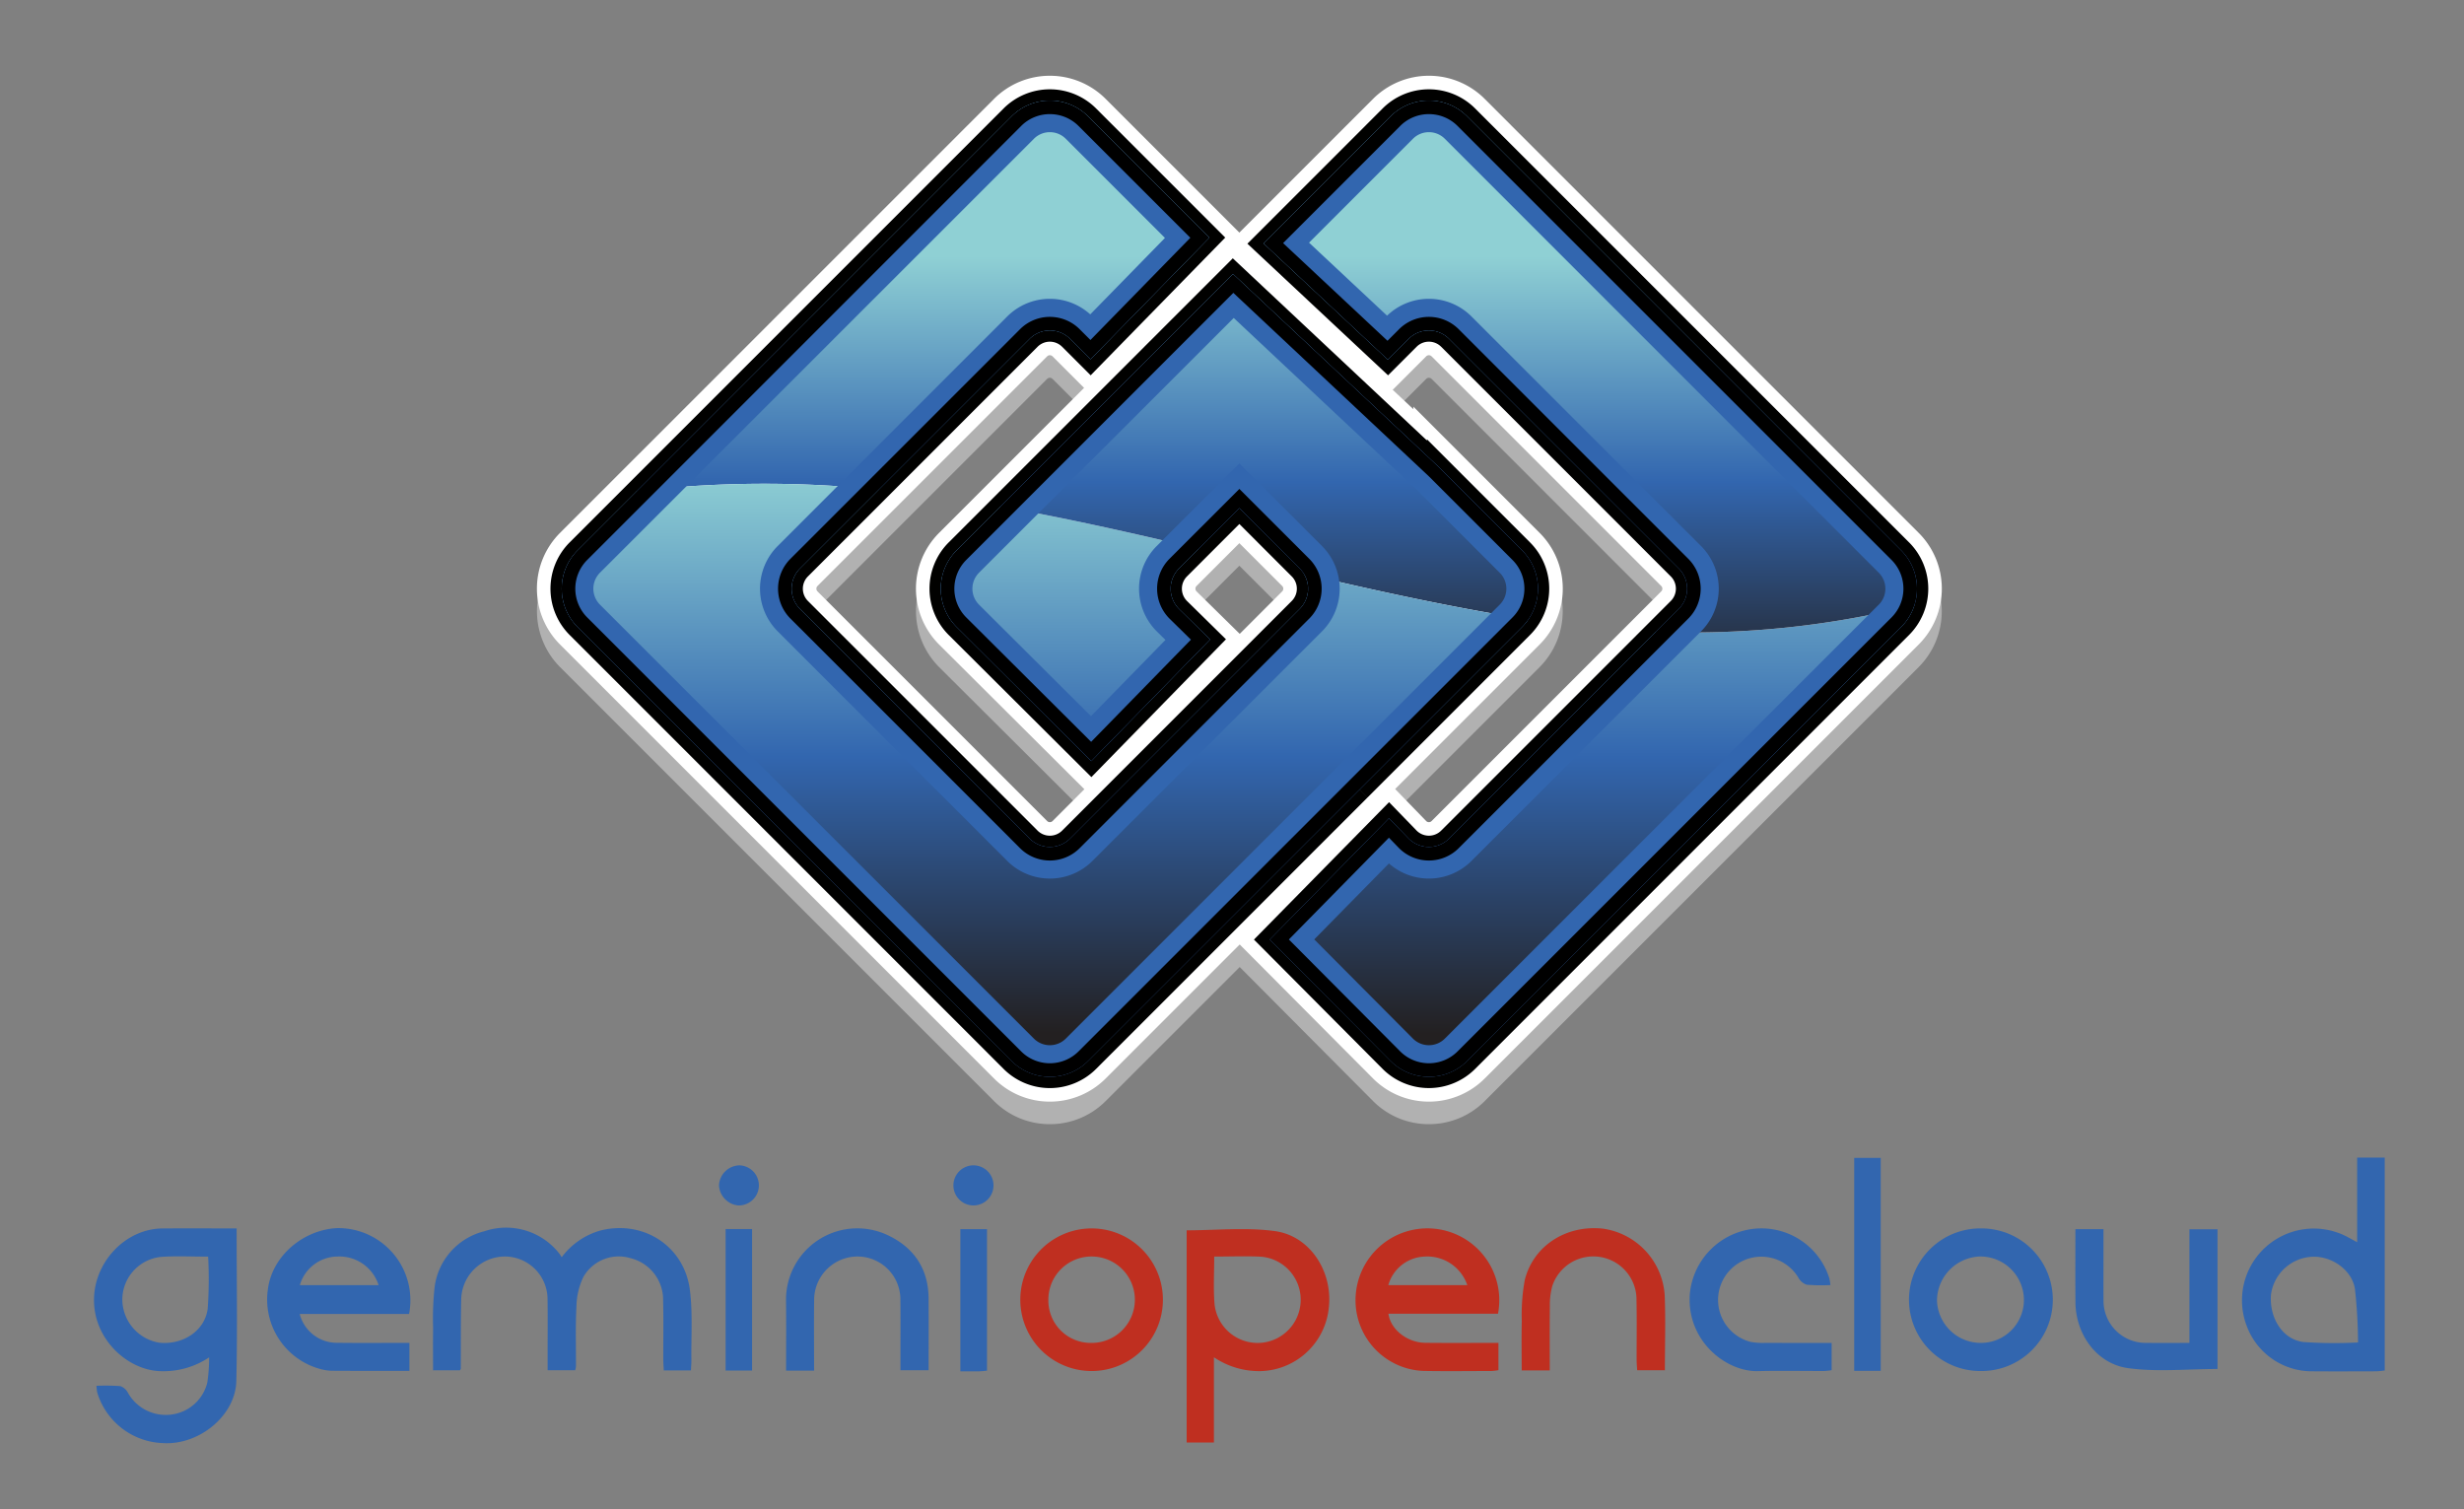 <svg id="圖層_1" data-name="圖層 1" xmlns="http://www.w3.org/2000/svg" xmlns:xlink="http://www.w3.org/1999/xlink" viewBox="0 0 400 245"><rect x="0" y="0" width="400" height="245" fill="#808080" stroke="none"/><defs><style>.cls-1{fill:#010100;}.cls-2{fill:#b1b1b1;}.cls-3{fill:#fff;}.cls-4{fill:url(#linear-gradient);}.cls-5{fill:url(#linear-gradient-2);}.cls-6{fill:url(#linear-gradient-3);}.cls-7{fill:url(#linear-gradient-4);}.cls-8{fill:url(#linear-gradient-5);}.cls-9{fill:url(#linear-gradient-6);}.cls-10,.cls-11{fill:#3266af;}.cls-11,.cls-12{fill-rule:evenodd;}.cls-12{fill:#bf2f20;}</style><linearGradient id="linear-gradient" x1="-270.184" y1="962.305" x2="-269.451" y2="962.305" gradientTransform="matrix(0, 125.511, 125.511, 0, -120605.427, 33987.847)" gradientUnits="userSpaceOnUse"><stop offset="0" stop-color="#8fd0d4"/><stop offset="0.51" stop-color="#3266af"/><stop offset="1" stop-color="#232021"/></linearGradient><linearGradient id="linear-gradient-2" x1="-271.033" y1="962.273" x2="-270.3" y2="962.273" gradientTransform="matrix(0, 98.326, 98.326, 0, -94410.455, 26691.6)" xlink:href="#linear-gradient"/><linearGradient id="linear-gradient-3" x1="-271.033" y1="962.482" x2="-270.301" y2="962.482" gradientTransform="matrix(0, 98.326, 98.326, 0, -94487.142, 26691.662)" xlink:href="#linear-gradient"/><linearGradient id="linear-gradient-4" x1="-270.184" y1="962.318" x2="-269.451" y2="962.318" gradientTransform="matrix(0, 125.511, 125.511, 0, -120612.042, 33987.847)" xlink:href="#linear-gradient"/><linearGradient id="linear-gradient-5" x1="-270.184" y1="962.061" x2="-269.451" y2="962.061" gradientTransform="matrix(0, 125.511, 125.511, 0, -120490.927, 33987.847)" xlink:href="#linear-gradient"/><linearGradient id="linear-gradient-6" x1="-271.033" y1="962.08" x2="-270.301" y2="962.08" gradientTransform="matrix(0, 98.326, 98.326, 0, -94339.33, 26691.662)" xlink:href="#linear-gradient"/></defs><title>GEMINI OPEN白底紅字</title><path class="cls-1" d="M220.706,131.826h0l26.384-26.384a8.791,8.791,0,0,0,0-12.432L233.478,79.397v.001L200.169,48.143l-18.484,18.484L155.301,93.01a8.79,8.79,0,0,0,0,12.432L177.155,127.209l19.279-19.742-5.038-4.952a4.652,4.652,0,0,1,0-6.578l9.799-9.799,9.799,9.799a4.652,4.652,0,0,1,.001,6.578L206.519,106.992l-24.834,24.834-7.966,7.967a4.65,4.65,0,0,1-6.578-.002L129.864,102.515a4.652,4.652,0,0,1,0-6.578L167.141,58.661a4.651,4.651,0,0,1,6.578.001l3.32,3.32L196.325,42.246,176.646,22.566a8.791,8.791,0,0,0-12.432,0L93.769,93.01a8.79,8.79,0,0,0,0,12.432L164.214,175.886a8.791,8.791,0,0,0,12.432,0l14.955-14.955Z"/><path class="cls-2" d="M170.429,182.49a12.738,12.738,0,0,1-9.064-3.755L90.92,108.291a12.835,12.835,0,0,1,0-18.129l70.446-70.444a12.817,12.817,0,0,1,18.129,0l22.497,22.497-1.078,1.102L236.326,76.55,249.939,90.162a12.834,12.834,0,0,1,0,18.129l-70.445,70.445A12.739,12.739,0,0,1,170.429,182.49Zm0-158.469a4.732,4.732,0,0,0-3.367,1.394L96.618,95.859a4.767,4.767,0,0,0,0,6.735l70.444,70.444a4.761,4.761,0,0,0,6.734,0l70.445-70.444a4.767,4.767,0,0,0,0-6.734L230.674,82.292,200.258,53.751l-42.108,42.108a4.767,4.767,0,0,0,0,6.735L177.115,121.484l13.631-13.958-2.174-2.136a8.699,8.699,0,0,1-.026-12.301l12.649-12.649,12.649,12.649a8.691,8.691,0,0,1,0,12.276l-37.277,37.277a8.68,8.68,0,0,1-12.276-.002l-37.275-37.276a8.69,8.69,0,0,1-.001-12.276l37.277-37.277a8.682,8.682,0,0,1,12.277.001l.438.438,13.654-13.972-16.863-16.864A4.732,4.732,0,0,0,170.429,24.021Zm0,37.307a.61.61,0,0,0-.439.181l-37.277,37.277a.625.625,0,0,0,0,.881l37.276,37.277a.624.624,0,0,0,.881,0l5.163-5.165L152.458,108.297a12.836,12.836,0,0,1-.006-18.135l23.536-23.535L170.87,61.51A.61.61,0,0,0,170.429,61.327Zm30.766,30.508-6.95,6.95a.625.625,0,0,0,0,.881l7.011,6.89,6.891-6.89a.625.625,0,0,0-.001-.881Z"/><path class="cls-1" d="M308.624,93.01,238.177,22.566a8.791,8.791,0,0,0-12.432,0l-17.763,17.764-2.849,2.847,20.159,18.863,3.38-3.38a4.651,4.651,0,0,1,6.578.001L272.528,95.937a4.652,4.652,0,0,1,0,6.578l-37.277,37.277a4.65,4.65,0,0,1-6.578-.002l-3.186-3.288-19.346,19.676,19.605,19.707a8.791,8.791,0,0,0,12.432,0l70.447-70.445A8.791,8.791,0,0,0,308.624,93.01Z"/><path class="cls-2" d="M231.962,182.49a12.736,12.736,0,0,1-9.065-3.755L200.474,156.198l25.031-25.462,6.06,6.251a.586.586,0,0,0,.397.138.611.611,0,0,0,.439-.182L269.679,99.667a.623.623,0,0,0,0-.88l-37.275-37.277a.625.625,0,0,0-.881-.001l-6.136,6.137L199.341,43.274l23.556-23.556a12.817,12.817,0,0,1,18.13,0L311.473,90.162a12.835,12.835,0,0,1,0,18.129l-70.446,70.445A12.74,12.74,0,0,1,231.962,182.49ZM211.807,156.163l16.795,16.883a4.762,4.762,0,0,0,6.727-.008L305.776,102.594a4.77,4.77,0,0,0,0-6.735L235.329,25.415a4.763,4.763,0,0,0-6.734,0L210.929,43.082l14.27,13.354.626-.625a8.681,8.681,0,0,1,12.276.001l37.275,37.276a8.69,8.69,0,0,1,.002,12.276l-37.277,37.277a8.681,8.681,0,0,1-12.277-.002l-.358-.369Z"/><path class="cls-1" d="M220.706,128.162h0l26.384-26.383a8.791,8.791,0,0,0,0-12.432L233.478,75.735h0L200.169,44.481,181.685,62.964,155.301,89.348a8.79,8.79,0,0,0,0,12.432L177.155,123.547l19.279-19.742-5.038-4.952a4.652,4.652,0,0,1,0-6.578l9.799-9.8,9.799,9.8a4.652,4.652,0,0,1,.001,6.578l-4.477,4.476-24.834,24.833-7.966,7.967a4.651,4.651,0,0,1-6.578,0L129.864,98.853a4.652,4.652,0,0,1,0-6.578l37.277-37.277a4.651,4.651,0,0,1,6.578.001l3.32,3.32,19.286-19.735L176.646,18.903a8.791,8.791,0,0,0-12.432,0L93.769,89.348a8.79,8.79,0,0,0,0,12.432L164.214,172.224a8.791,8.791,0,0,0,12.432,0l14.955-14.955Z"/><path class="cls-3" d="M220.706,128.162l2.849,2.849,26.383-26.383a12.809,12.809,0,0,0,0-18.129l-20.489-20.49v.422L200.08,38.872,178.836,60.116,152.452,86.499a12.811,12.811,0,0,0,0,18.129l24.743,24.644,24.927-25.526-7.902-7.767.025.025a.634.634,0,0,1-.137-.677.614.614,0,0,1,.137-.204l6.95-6.95,6.95,6.95a.6.6,0,0,1,.137.205.634.634,0,0,1,0,.472.597.597,0,0,1-.137.204l-4.475,4.476-24.834,24.833L170.87,133.282a.628.628,0,0,1-.204.137.635.635,0,0,1-.235.044.643.643,0,0,1-.237-.044.601.601,0,0,1-.204-.138L132.713,96.004a.625.625,0,0,1-.137-.204.655.655,0,0,1,0-.473.616.616,0,0,1,.137-.204L169.99,57.847a.595.595,0,0,1,.203-.137.624.624,0,0,1,.235-.046.645.645,0,0,1,.237.046.594.594,0,0,1,.204.137l6.202,6.202,24.919-25.498L179.494,16.055a12.811,12.811,0,0,0-18.129,0L90.92,86.499a12.811,12.811,0,0,0,0,18.129l70.446,70.444a12.808,12.808,0,0,0,18.129,0l14.955-14.955,29.106-29.105-2.849-2.849-2.849-2.849-29.106,29.107-14.955,14.955a4.71,4.71,0,0,1-1.573,1.046,4.782,4.782,0,0,1-3.587,0,4.729,4.729,0,0,1-1.573-1.046L96.618,98.931a4.754,4.754,0,0,1,0-6.735l70.444-70.444a4.756,4.756,0,0,1,6.734,0l16.863,16.864L177.006,52.587l-.438-.438a8.677,8.677,0,0,0-12.277-.001L127.015,89.426a8.673,8.673,0,0,0,.001,12.276L164.292,138.978a8.676,8.676,0,0,0,12.275,0l7.967-7.967,24.835-24.834,4.476-4.476a8.68,8.68,0,0,0,0-12.276l-12.649-12.649-12.648,12.649a8.673,8.673,0,0,0,.001,12.276l.01.011,2.188,2.151L177.115,117.821,158.145,98.925l.006.006a4.754,4.754,0,0,1,0-6.735l26.383-26.383,15.725-15.724L237.507,85.041v-9.306h-4.029l-2.85,2.848,13.613,13.613a4.726,4.726,0,0,1,1.046,1.573,4.783,4.783,0,0,1,0,3.588,4.713,4.713,0,0,1-1.046,1.574l-26.384,26.383Z"/><path class="cls-1" d="M308.624,89.348,238.177,18.903a8.791,8.791,0,0,0-12.432,0L207.983,36.667l-2.849,2.847,20.159,18.864,3.38-3.381a4.651,4.651,0,0,1,6.578.001l37.276,37.276a4.652,4.652,0,0,1,0,6.578L235.251,136.129a4.651,4.651,0,0,1-6.578,0l-3.186-3.288-19.346,19.676,19.605,19.707a8.791,8.791,0,0,0,12.432,0l70.447-70.445A8.791,8.791,0,0,0,308.624,89.348Z"/><path class="cls-3" d="M308.624,89.348l2.849-2.849-70.447-70.445a12.812,12.812,0,0,0-18.129,0L205.133,33.818l-5.792,5.792L225.386,63.983l6.136-6.136a.608.608,0,0,1,.203-.137.622.622,0,0,1,.235-.046.645.645,0,0,1,.238.046.607.607,0,0,1,.204.137L269.679,95.123a.595.595,0,0,1,.138.205.637.637,0,0,1,.046.236.644.644,0,0,1-.046.236.606.606,0,0,1-.138.204l-37.276,37.277a.629.629,0,0,1-.204.137.638.638,0,0,1-.235.044.645.645,0,0,1-.238-.044.598.598,0,0,1-.203-.138l-2.85,2.849,2.893-2.803-6.059-6.251L200.474,152.535,222.889,175.065l.008.007a12.809,12.809,0,0,0,18.13,0L311.473,104.628a12.812,12.812,0,0,0,0-18.129l-2.849,2.849L305.776,92.196a4.752,4.752,0,0,1-.002,6.735l-70.445,70.445a4.726,4.726,0,0,1-1.573,1.046,4.783,4.783,0,0,1-3.588,0,4.712,4.712,0,0,1-1.574-1.046l.008.007L211.807,152.501l13.658-13.892.315.324.021.022.023.024a8.677,8.677,0,0,0,12.276,0l37.276-37.277a8.674,8.674,0,0,0,0-12.276L238.101,52.15a8.675,8.675,0,0,0-12.275-.001l-.626.625L207.887,36.574l-2.753,2.941,2.85,2.849,2.847-2.848,17.764-17.764a4.726,4.726,0,0,1,1.574-1.046,4.794,4.794,0,0,1,3.588,0,4.73,4.73,0,0,1,1.572,1.046L305.776,92.196Z"/><path class="cls-3" d="M220.706,128.162h0l26.384-26.383a8.791,8.791,0,0,0,0-12.432L233.478,75.735h0L200.169,44.481,181.685,62.964,155.301,89.348a8.79,8.79,0,0,0,0,12.432L177.155,123.547l19.279-19.742-5.038-4.952a4.652,4.652,0,0,1,0-6.578l9.799-9.8,9.799,9.8a4.652,4.652,0,0,1,.001,6.578l-4.477,4.476-24.834,24.833-7.966,7.967a4.651,4.651,0,0,1-6.578,0L129.864,98.853a4.652,4.652,0,0,1,0-6.578l37.277-37.277a4.651,4.651,0,0,1,6.578.001l3.32,3.32,19.286-19.735L176.646,18.903a8.791,8.791,0,0,0-12.432,0L93.769,89.348a8.79,8.79,0,0,0,0,12.432L164.214,172.224a8.791,8.791,0,0,0,12.432,0l14.955-14.955Z"/><path class="cls-1" d="M220.706,128.162l1.295,1.295,26.384-26.383a10.621,10.621,0,0,0,0-15.022L231.646,71.313v.192L200.128,41.931,180.39,61.67l-26.383,26.383a10.622,10.622,0,0,0-.001,15.022l.013.012L177.173,126.15l21.847-22.372-6.34-6.231.011.011a2.822,2.822,0,0,1,0-3.988l8.504-8.505,8.505,8.505a2.819,2.819,0,0,1,0,3.988l-4.476,4.477-24.834,24.834-7.966,7.967a2.822,2.822,0,0,1-3.989-.002L131.159,97.558a2.821,2.821,0,0,1,0-3.988l37.277-37.277a2.819,2.819,0,0,1,3.988.001l4.631,4.63,21.846-22.355L177.941,17.609a10.621,10.621,0,0,0-15.021,0L92.474,88.053a10.623,10.623,0,0,0-.001,15.022l70.446,70.444a10.619,10.619,0,0,0,15.021,0l14.955-14.955,29.105-29.105-1.295-1.295-1.295-1.294L190.306,155.974,175.351,170.929a6.961,6.961,0,0,1-9.842,0L95.064,100.484a6.959,6.959,0,0,1,0-9.842l70.445-70.444a6.958,6.958,0,0,1,9.841,0L193.75,38.599l-16.726,17.115L175.014,53.704a6.483,6.483,0,0,0-9.168-.001L128.569,90.979a6.483,6.483,0,0,0,0,9.168l37.276,37.277a6.481,6.481,0,0,0,9.168,0l7.966-7.967,24.835-24.834,4.477-4.476a6.483,6.483,0,0,0-.001-9.168l-11.095-11.094-11.094,11.094a6.484,6.484,0,0,0,0,9.168l.006.006,3.741,3.677L177.137,120.945,156.594,100.482l.003.003a6.959,6.959,0,0,1-0-9.842l26.383-26.383,17.23-17.23,35.099,32.935V75.735h-1.831l-1.295,1.295,13.613,13.613a6.96,6.96,0,0,1,0,9.842l-26.384,26.384Z"/><path class="cls-3" d="M308.624,89.348,238.177,18.903a8.791,8.791,0,0,0-12.432,0L207.983,36.667l-2.849,2.847,20.159,18.864,3.38-3.381a4.651,4.651,0,0,1,6.578.001l37.276,37.276a4.652,4.652,0,0,1,0,6.578L235.251,136.129a4.651,4.651,0,0,1-6.578,0l-3.186-3.288-19.346,19.676,19.605,19.707a8.791,8.791,0,0,0,12.432,0l70.447-70.445A8.791,8.791,0,0,0,308.624,89.348Z"/><path class="cls-1" d="M308.624,89.348l1.295-1.295L239.472,17.609a10.62,10.62,0,0,0-15.021,0L206.688,35.373,202.501,39.559l22.834,21.367,4.633-4.634a2.821,2.821,0,0,1,3.989.001l37.276,37.276a2.821,2.821,0,0,1,0,3.988l-37.277,37.277a2.821,2.821,0,0,1-3.988-.002l-1.295,1.295,1.315-1.275-4.492-4.634-21.931,22.306,20.893,20.999-.007-.007a10.618,10.618,0,0,0,15.021,0l70.447-70.444a10.623,10.623,0,0,0,0-15.022l-1.295,1.295-1.295,1.295a6.963,6.963,0,0,1,0,9.842L236.883,170.929a6.961,6.961,0,0,1-9.842,0L208.716,152.509l16.761-17.047,1.89,1.952.01.01a6.483,6.483,0,0,0,9.169,0l37.276-37.277a6.482,6.482,0,0,0,0-9.168L236.546,53.704a6.482,6.482,0,0,0-9.168-.001l-2.129,2.128L207.768,39.472l1.51-1.51,17.764-17.764a6.959,6.959,0,0,1,9.842,0l70.447,70.444Z"/><path class="cls-4" d="M155.301,101.78,177.155,123.547l19.279-19.742-5.038-4.952a4.652,4.652,0,0,1,0-6.578l3.188-3.19c-10.738-2.543-21.413-4.971-32.165-6.856l-7.119,7.119A8.79,8.79,0,0,0,155.301,101.78Z"/><path class="cls-5" d="M247.09,89.348,233.478,75.735h0L200.169,44.481,181.685,62.964l-19.265,19.265c10.752,1.885,21.426,4.313,32.165,6.856l6.611-6.611,9.799,9.8a4.578,4.578,0,0,1,.679.87c10.728,2.517,21.593,4.927,32.742,6.814,1.219.22,2.443.423,3.672.617A8.786,8.786,0,0,0,247.09,89.348Z"/><path class="cls-6" d="M142.646,79.492l24.495-24.495a4.651,4.651,0,0,1,6.578.001l3.32,3.32,19.286-19.735L176.646,18.903a8.791,8.791,0,0,0-12.432,0L103.351,79.766c.876-.114,1.75-.222,2.615-.319A179.843,179.843,0,0,1,142.646,79.492Z"/><path class="cls-7" d="M211.674,93.145a4.65,4.65,0,0,1-.678,5.708l-4.477,4.476-24.834,24.833-7.966,7.967a4.651,4.651,0,0,1-6.578,0L129.864,98.853a4.652,4.652,0,0,1,0-6.578l12.782-12.782a179.843,179.843,0,0,0-36.679-.045c-.865.097-1.74.205-2.615.319l-9.582,9.582a8.79,8.79,0,0,0,0,12.432L164.214,172.224a8.791,8.791,0,0,0,12.432,0l14.955-14.955,29.105-29.107,26.384-26.383a8.814,8.814,0,0,0,.998-1.204c-1.229-.194-2.453-.396-3.672-.617C233.267,98.072,222.402,95.663,211.674,93.145Z"/><path class="cls-8" d="M268.822,102.558,235.251,136.129a4.651,4.651,0,0,1-6.578,0l-3.186-3.288-19.346,19.676,19.605,19.707a8.791,8.791,0,0,0,12.432,0l70.447-70.445a8.746,8.746,0,0,0,2.169-3.592A147.967,147.967,0,0,1,268.822,102.558Z"/><path class="cls-9" d="M308.624,89.348,238.177,18.903a8.791,8.791,0,0,0-12.432,0L207.983,36.667l-2.849,2.847,20.159,18.864,3.38-3.381a4.651,4.651,0,0,1,6.578.001l37.276,37.276a4.652,4.652,0,0,1,0,6.578l-3.706,3.705a147.967,147.967,0,0,0,41.971-4.37A8.783,8.783,0,0,0,308.624,89.348Z"/><path class="cls-10" d="M170.429,21.457a3.636,3.636,0,0,1,2.59,1.073l16.096,16.095-12.126,12.408a9.783,9.783,0,0,0-13.475.338L126.237,88.649a9.79,9.79,0,0,0,.002,13.829l37.275,37.276a9.777,9.777,0,0,0,13.83.002l7.967-7.967,24.835-24.834,4.476-4.477a9.789,9.789,0,0,0,0-13.829L204.822,78.85l-3.627-3.627-3.625,3.626L187.769,88.649a9.79,9.79,0,0,0,.002,13.829l.016.016.016.016,1.392,1.369L177.105,116.26,158.928,98.154a3.668,3.668,0,0,1,0-5.18L185.311,66.59l14.972-14.972L229.909,79.418l13.555,13.556a3.66,3.66,0,0,1,0,5.179l-26.383,26.383-29.106,29.107-14.955,14.955a3.663,3.663,0,0,1-5.18,0L97.395,98.154a3.668,3.668,0,0,1,0-5.18l70.445-70.444a3.636,3.636,0,0,1,2.59-1.073m0-5.128a8.766,8.766,0,0,0-6.215,2.574L93.769,89.348a8.79,8.79,0,0,0,0,12.432L164.214,172.224a8.792,8.792,0,0,0,12.432,0l14.955-14.955,29.105-29.107,26.384-26.383a8.791,8.791,0,0,0,0-12.432L233.478,75.735h0L200.169,44.481,181.685,62.964,155.301,89.348a8.79,8.79,0,0,0,0,12.432L177.155,123.547l19.279-19.742-5.038-4.952a4.652,4.652,0,0,1,0-6.578l9.799-9.8,9.799,9.8a4.652,4.652,0,0,1,.001,6.578l-4.477,4.476-24.834,24.833-7.966,7.967a4.65,4.65,0,0,1-6.578,0L129.864,98.853a4.652,4.652,0,0,1,0-6.578l37.277-37.277a4.652,4.652,0,0,1,6.578.001l3.32,3.32,19.286-19.735L176.646,18.903A8.767,8.767,0,0,0,170.429,16.329Z"/><path class="cls-10" d="M231.962,21.457a3.638,3.638,0,0,1,2.59,1.073l70.445,70.444a3.666,3.666,0,0,1,0,5.179l-70.445,70.445a3.662,3.662,0,0,1-5.171.008L213.352,152.496l12.126-12.334a9.781,9.781,0,0,0,13.399-.407l37.277-37.277a9.779,9.779,0,0,0-.001-13.829L238.878,51.373a9.78,9.78,0,0,0-13.703-.127l-12.667-11.853L229.372,22.53a3.636,3.636,0,0,1,2.59-1.073m0-5.128a8.77,8.77,0,0,0-6.217,2.574L207.983,36.667l-2.849,2.847,20.159,18.864,3.38-3.381a4.652,4.652,0,0,1,6.578.001l37.276,37.276a4.652,4.652,0,0,1,0,6.578L235.251,136.129a4.65,4.65,0,0,1-6.578,0l-3.186-3.288-19.346,19.676,19.605,19.707a8.792,8.792,0,0,0,12.432,0l70.447-70.445a8.791,8.791,0,0,0,0-12.432L238.177,18.903A8.764,8.764,0,0,0,231.962,16.329Z"/><path d="M170.429,18.526a6.552,6.552,0,0,1,4.663,1.931l18.143,18.144L177.021,55.193l-1.747-1.747a6.849,6.849,0,0,0-9.688-.001L128.31,90.72a6.857,6.857,0,0,0,.001,9.686l37.276,37.276a6.848,6.848,0,0,0,9.686.002l7.966-7.968,24.835-24.833,4.477-4.476a6.859,6.859,0,0,0,0-9.686l-9.8-9.799-1.554-1.554-1.554,1.554-9.8,9.799a6.862,6.862,0,0,0,.013,9.7l3.476,3.416L177.134,120.424l-20.278-20.198a6.6,6.6,0,0,1-0-9.324l26.384-26.383,16.978-16.979L231.948,77.314l13.589,13.588a6.594,6.594,0,0,1,0,9.324l-26.385,26.383-29.105,29.105-14.955,14.957a6.596,6.596,0,0,1-9.324,0L95.323,100.225a6.6,6.6,0,0,1-0-9.324l70.445-70.444a6.547,6.547,0,0,1,4.661-1.931m0-2.197a8.766,8.766,0,0,0-6.215,2.574L93.769,89.348a8.79,8.79,0,0,0,0,12.432L164.214,172.224a8.792,8.792,0,0,0,12.432,0l14.955-14.955,29.105-29.107,26.384-26.383a8.791,8.791,0,0,0,0-12.432L233.478,75.735h0L200.169,44.481,181.685,62.964,155.301,89.348a8.79,8.79,0,0,0,0,12.432L177.155,123.547l19.279-19.742-5.038-4.952a4.652,4.652,0,0,1,0-6.578l9.799-9.8,9.799,9.8a4.652,4.652,0,0,1,.001,6.578l-4.477,4.476-24.834,24.833-7.966,7.967a4.65,4.65,0,0,1-6.578,0L129.864,98.853a4.652,4.652,0,0,1,0-6.578l37.277-37.277a4.652,4.652,0,0,1,6.578.001l3.32,3.32,19.286-19.735L176.646,18.903A8.767,8.767,0,0,0,170.429,16.329Z"/><path d="M231.962,18.526a6.546,6.546,0,0,1,4.661,1.931l70.447,70.444a6.603,6.603,0,0,1,0,9.324L236.624,170.671a6.595,6.595,0,0,1-9.319.003l-18.073-18.165,16.243-16.522,1.644,1.695a6.849,6.849,0,0,0,9.687.002L274.083,100.407a6.859,6.859,0,0,0-.002-9.686l-37.276-37.275a6.846,6.846,0,0,0-9.685-.001l-1.877,1.877L208.295,39.463l1.241-1.242L227.3,20.457a6.55,6.55,0,0,1,4.662-1.931m0-2.197a8.77,8.77,0,0,0-6.217,2.574L207.983,36.667l-2.849,2.847,20.159,18.864,3.38-3.381a4.652,4.652,0,0,1,6.578.001l37.276,37.276a4.652,4.652,0,0,1,0,6.578L235.251,136.129a4.65,4.65,0,0,1-6.578,0l-3.186-3.288-19.346,19.676,19.605,19.707a8.792,8.792,0,0,0,12.432,0l70.447-70.445a8.791,8.791,0,0,0,0-12.432L238.177,18.903A8.764,8.764,0,0,0,231.962,16.329Z"/><path class="cls-11" d="M38.414,199.415c0,8.446.145,16.617-.05,24.782-.134,5.624-6.069,10.436-11.909,10.063A11.561,11.561,0,0,1,15.789,226.063a7.602,7.602,0,0,1-.129-1.101,34.401,34.401,0,0,1,3.864.049,2.162,2.162,0,0,1,1.225,1.053,7.051,7.051,0,0,0,7.431,3.509,6.891,6.891,0,0,0,5.472-5.128,27.138,27.138,0,0,0,.297-4.102A13.276,13.276,0,0,1,26.191,222.588c-5.397-.056-11.193-5.222-10.922-12.003.236-5.919,5.189-11.112,11.103-11.165C30.332,199.385,34.293,199.415,38.414,199.415ZM33.787,203.995c-2.606,0-5.085-.132-7.544.032a6.991,6.991,0,0,0-6.386,6.982A7.159,7.159,0,0,0,25.908,217.97c3.804.366,7.337-1.928,7.809-5.522A66.86,66.86,0,0,0,33.787,203.995Z"/><path class="cls-11" d="M112.164,222.469h-4.402c-.028-.548-.083-1.128-.085-1.707-.011-3.198.052-6.4-.027-9.598a6.958,6.958,0,0,0-5.306-6.924,6.601,6.601,0,0,0-7.662,3.094,11.593,11.593,0,0,0-1.104,4.726c-.17,3.245-.063,6.504-.076,9.76a3.962,3.962,0,0,1-.12.612H88.9v-2.856c-.001-2.868.03-5.737-.011-8.604a6.95,6.95,0,0,0-6.862-7,7.12,7.12,0,0,0-7.157,6.968c-.082,3.75-.048,7.499-.068,11.249,0,.047-.047.094-.137.258H70.303c0-2.302-.026-4.6.008-6.896a46.513,46.513,0,0,1,.242-6.592,10.74,10.74,0,0,1,8.094-9.09,10.956,10.956,0,0,1,12.093,3.556c.143.167.251.366.448.658a11.883,11.883,0,0,1,6.246-4.318c6.948-1.781,13.637,2.468,14.555,9.608.483,3.748.199,7.594.25,11.396C112.246,221.305,112.193,221.843,112.164,222.469Z"/><path class="cls-11" d="M382.655,201.654V187.913h4.477v34.564c-.475.046-.945.128-1.419.13-3.422.01-6.844.027-10.267,0a11.286,11.286,0,0,1-10.725-7.376,11.652,11.652,0,0,1,16.362-14.429C381.512,201.03,381.938,201.264,382.655,201.654Zm.14,16.271a79.583,79.583,0,0,0-.503-8.717c-.519-3.159-3.945-5.431-7.115-5.183a7.091,7.091,0,0,0-6.515,6.157c-.273,3.777,1.87,7.228,5.248,7.67A71.57,71.57,0,0,0,382.795,217.924Z"/><path class="cls-12" d="M197.064,220.326v13.84h-4.424V199.722c4.848,0,9.691-.519,14.369.135,5.699.796,9.362,6.59,8.71,12.396a11.424,11.424,0,0,1-11.173,10.326A13.13,13.13,0,0,1,197.064,220.326Zm.048-16.343c0,2.611-.14,5.038.032,7.442a7.032,7.032,0,0,0,7.502,6.563,7.014,7.014,0,0,0,.159-13.978C202.332,203.875,199.846,203.983,197.111,203.983Z"/><path class="cls-12" d="M243.181,213.257H225.396c.324,2.544,3.046,4.694,5.975,4.726,3.915.042,7.831.01,11.881.01v4.428a8.83,8.83,0,0,1-1.08.135c-3.698.008-7.397.056-11.093-.01a11.48,11.48,0,0,1-11.024-11.721,11.668,11.668,0,1,1,23.127,2.432Zm-4.981-4.637a6.872,6.872,0,0,0-7.043-4.632,6.357,6.357,0,0,0-5.781,4.632Z"/><path class="cls-11" d="M66.406,213.298H48.654a6.217,6.217,0,0,0,5.953,4.682c3.911.049,7.823.012,11.857.012v4.543c-4.221,0-8.449.013-12.674-.015a8.001,8.001,0,0,1-1.942-.327,11.672,11.672,0,0,1-8.35-12.971c.721-5.388,5.749-9.578,11.218-9.859A11.713,11.713,0,0,1,66.406,213.298Zm-4.945-4.684a6.68,6.68,0,0,0-6.64-4.639,6.429,6.429,0,0,0-6.144,4.639Z"/><path class="cls-11" d="M321.532,222.563a11.575,11.575,0,1,1,.087-23.149,11.575,11.575,0,1,1-.087,23.149Zm.072-4.566a6.976,6.976,0,0,0,6.953-7.061,7.069,7.069,0,0,0-7.106-6.966,7.214,7.214,0,0,0-7.006,7.117A7.112,7.112,0,0,0,321.604,217.997Z"/><path class="cls-12" d="M177.096,222.563a11.575,11.575,0,1,1,.226-23.149,11.575,11.575,0,1,1-.226,23.149Zm-6.906-11.62a6.877,6.877,0,0,0,6.91,7.056,7.014,7.014,0,1,0,.131-14.027A6.994,6.994,0,0,0,170.189,210.943Z"/><path class="cls-11" d="M359.986,222.231c-4.972,0-9.828.514-14.522-.138-5.139-.715-8.504-5.524-8.541-10.704-.029-3.912-.006-7.825-.006-11.855H341.475v4.735c0,2.264-.016,4.527.006,6.789a6.835,6.835,0,0,0,6.885,6.936c2.305.024,4.612.005,7.061.005V199.55h4.559Z"/><path class="cls-11" d="M297.146,208.608a29.93,29.93,0,0,1-3.849-.054,2.398,2.398,0,0,1-1.348-1.139,7.018,7.018,0,0,0-13.038,3.792,7.033,7.033,0,0,0,5.256,6.619,10.7,10.7,0,0,0,2.465.167c3.527.015,7.055.007,10.711.007v4.426a10.597,10.597,0,0,1-1.21.132c-3.589.008-7.179-.067-10.766.019-5.081.125-11.481-4.792-11.062-12.327a11.718,11.718,0,0,1,11.25-10.836,11.566,11.566,0,0,1,11.414,8.086A9.276,9.276,0,0,1,297.146,208.608Z"/><path class="cls-11" d="M132.158,222.496h-4.546c0-3.853.036-7.641-.011-11.428a11.573,11.573,0,0,1,16.213-10.694c4.352,1.935,6.888,5.391,6.928,10.345.031,3.856.006,7.714.006,11.708h-4.571v-1.527c-.001-3.367.026-6.734-.011-10.099a6.969,6.969,0,0,0-6.883-6.83,7.058,7.058,0,0,0-7.113,6.806C132.118,214.628,132.158,218.483,132.158,222.496Z"/><path class="cls-12" d="M251.583,222.465h-4.554c0-2.724-.056-5.354.016-7.982a31.361,31.361,0,0,1,.487-6.717c1.406-5.563,6.717-8.928,12.616-8.324a11.683,11.683,0,0,1,10.093,10.799c.164,4.011.032,8.034.032,12.189h-4.502c-.027-.528-.082-1.107-.084-1.687-.009-3.198.049-6.398-.022-9.593a7.014,7.014,0,0,0-13.686-2.334,11.777,11.777,0,0,0-.379,3.254C251.555,215.482,251.583,218.893,251.583,222.465Z"/><path class="cls-11" d="M305.31,222.533h-4.302V187.964h4.302Z"/><path class="cls-11" d="M117.796,199.517h4.296v22.967h-4.296Z"/><path class="cls-11" d="M160.229,222.507c-.479.042-.855.096-1.231.101-.988.012-1.977.003-3.094.003V199.532h4.325Z"/><path class="cls-11" d="M157.995,195.681a3.253,3.253,0,0,1,.07-6.506,3.253,3.253,0,1,1-.07,6.506Z"/><path class="cls-11" d="M120.027,189.173a3.255,3.255,0,1,1-.175,6.508,3.453,3.453,0,0,1-3.132-3.259A3.404,3.404,0,0,1,120.027,189.173Z"/></svg>
